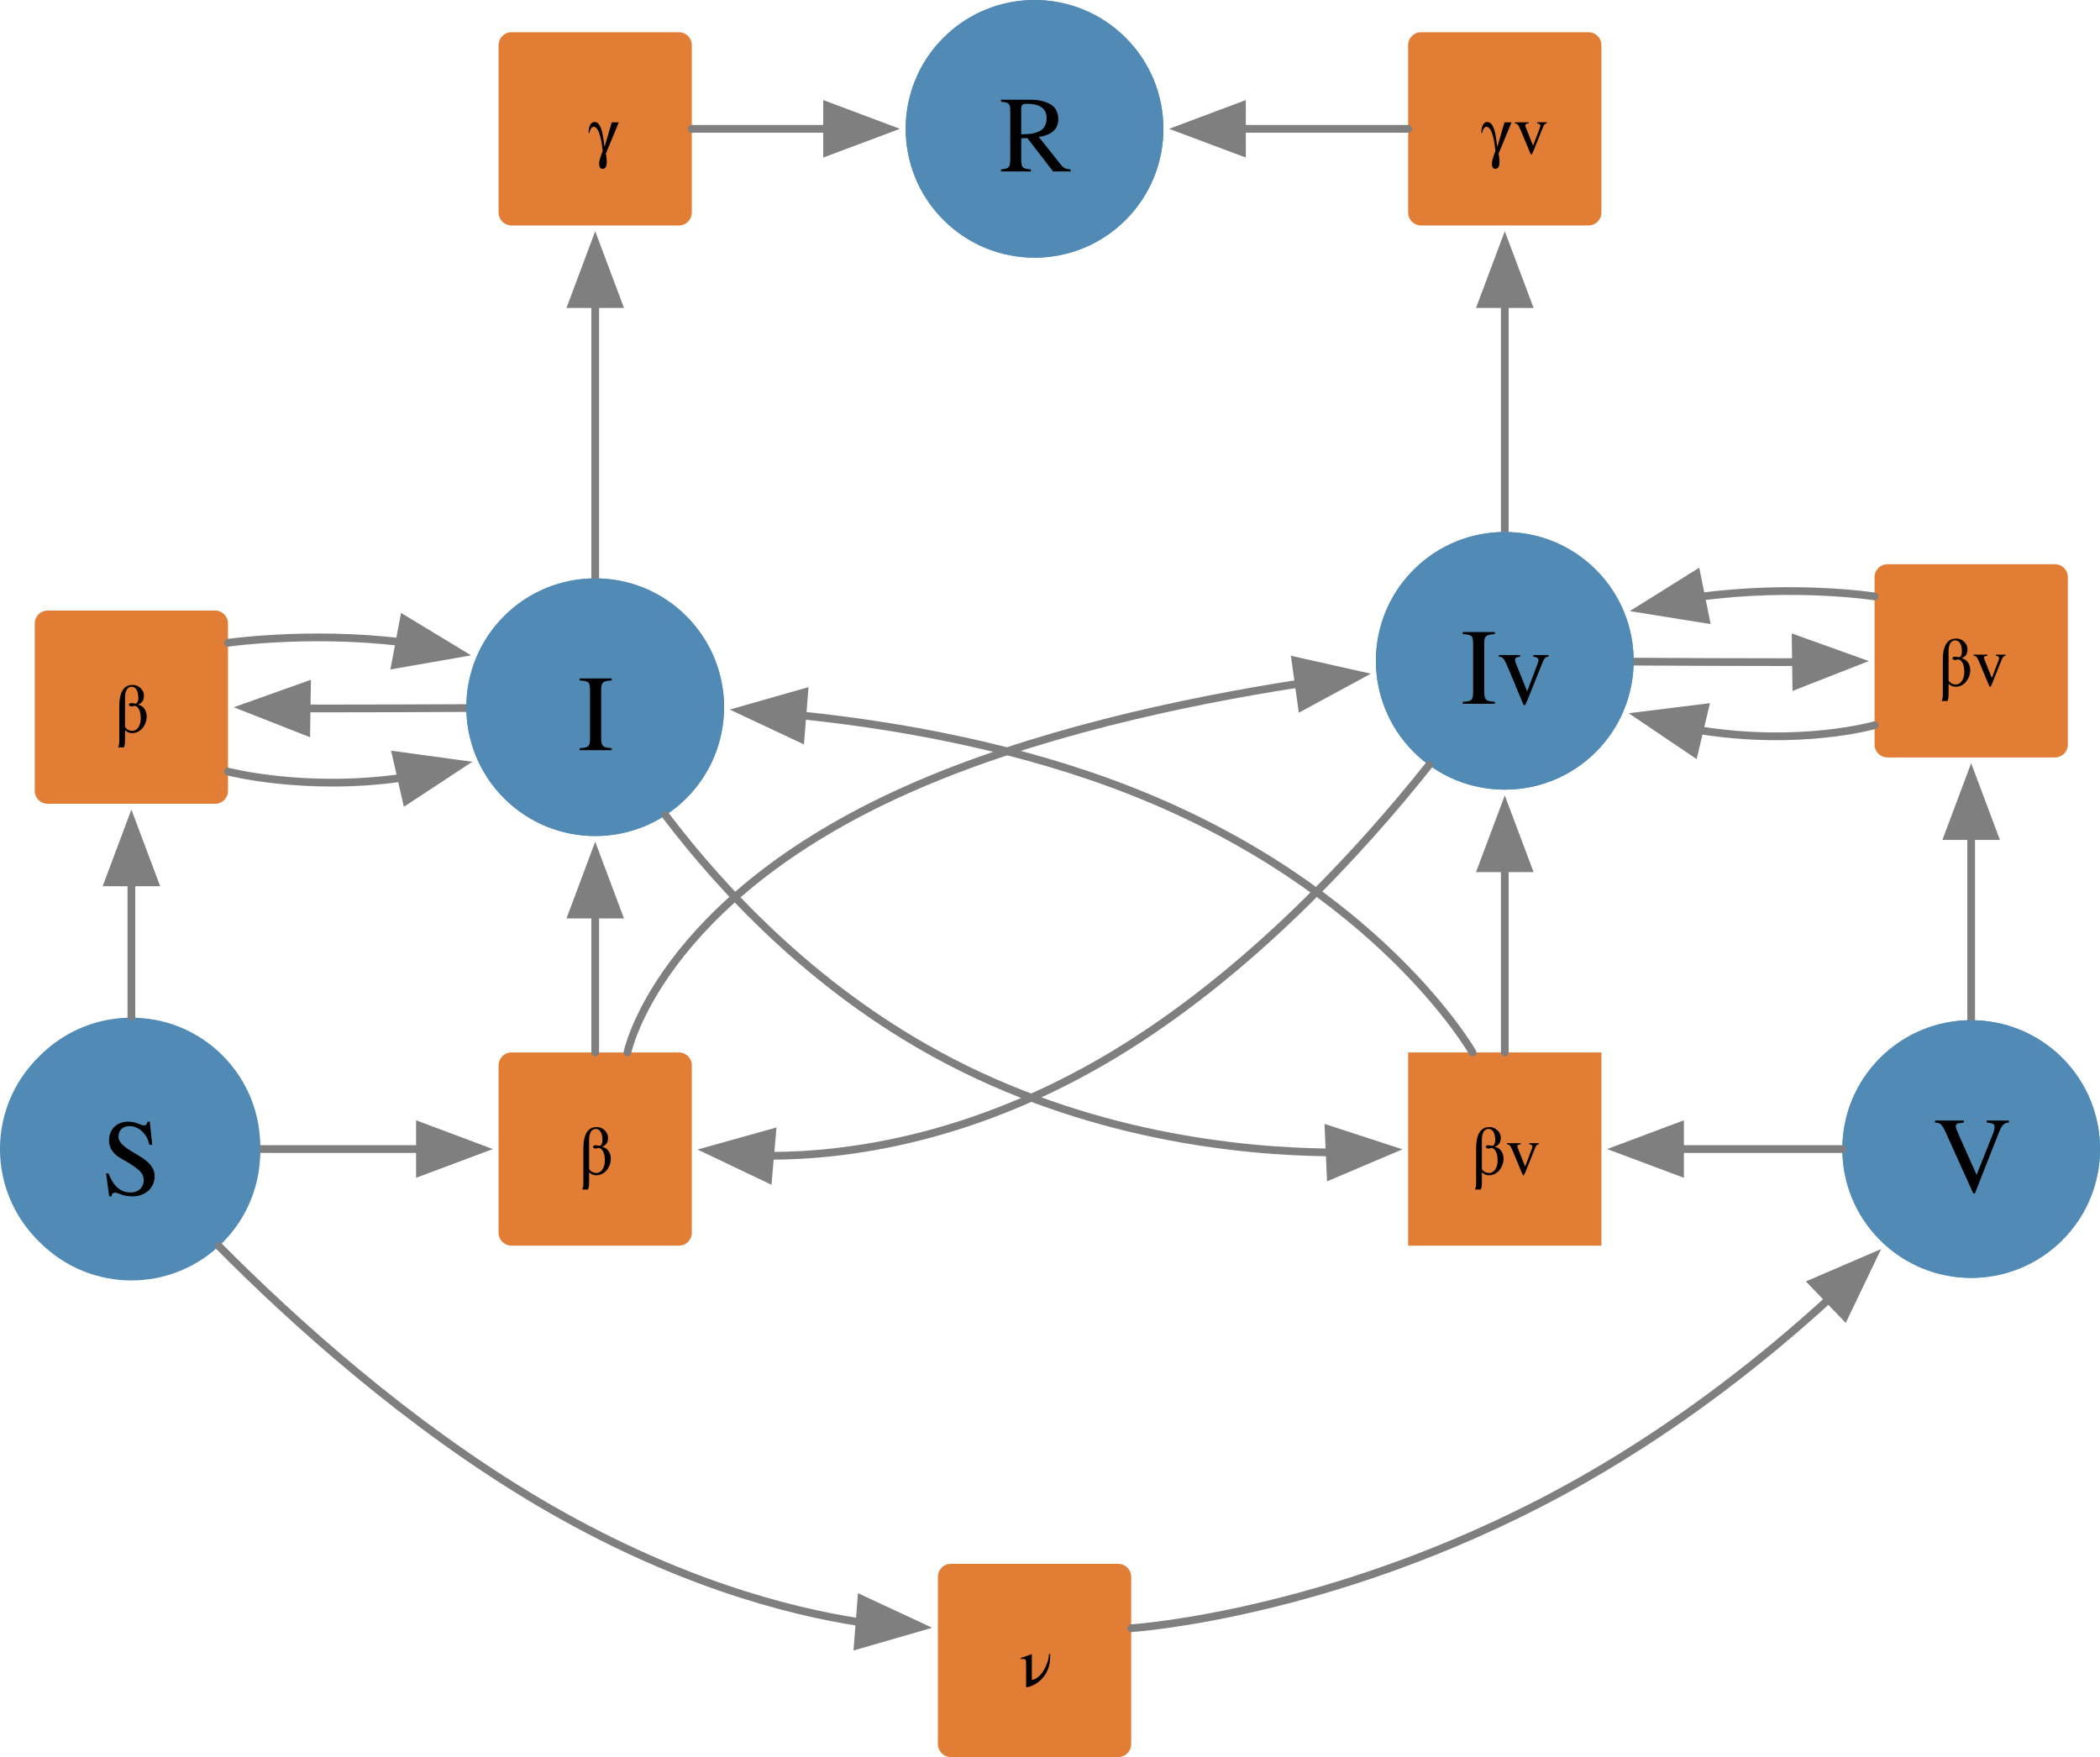 <?xml version="1.0" encoding="UTF-8" standalone="no"?>
<!-- Created with Inkscape (http://www.inkscape.org/) -->

<svg
   width="62.473mm"
   height="52.279mm"
   viewBox="0 0 62.473 52.279"
   version="1.1"
   id="svg4879"
   inkscape:version="1.2.1 (9c6d41e410, 2022-07-14)"
   sodipodi:docname="sviivr_composite.svg"
   xmlns:inkscape="http://www.inkscape.org/namespaces/inkscape"
   xmlns:sodipodi="http://sodipodi.sourceforge.net/DTD/sodipodi-0.dtd"
   xmlns="http://www.w3.org/2000/svg"
   xmlns:svg="http://www.w3.org/2000/svg">
  <sodipodi:namedview
     id="namedview4881"
     pagecolor="#ffffff"
     bordercolor="#666666"
     borderopacity="1.0"
     inkscape:showpageshadow="2"
     inkscape:pageopacity="0.0"
     inkscape:pagecheckerboard="0"
     inkscape:deskcolor="#d1d1d1"
     inkscape:document-units="mm"
     showgrid="false"
     inkscape:zoom="0.73406285"
     inkscape:cx="117.15618"
     inkscape:cy="154.61891"
     inkscape:window-width="1848"
     inkscape:window-height="1003"
     inkscape:window-x="72"
     inkscape:window-y="40"
     inkscape:window-maximized="1"
     inkscape:current-layer="layer1" />
  <defs
     id="defs4876" />
  <g
     inkscape:label="Layer 1"
     inkscape:groupmode="layer"
     id="layer1"
     transform="translate(-73.845,-107.817)">
    <path
       style="fill:#518ab5;fill-opacity:1;fill-rule:nonzero;stroke:none;stroke-width:0.353"
       d="m 129.776,139.295 c -1.497,1.497 -1.497,3.923 0,5.421 1.497,1.497 3.923,1.497 5.42,0 1.497,-1.498 1.497,-3.925 0,-5.421 -1.497,-1.497 -3.923,-1.497 -5.42,0"
       id="path2148" />
    <g
       style="fill:#000000;fill-opacity:1"
       id="g2152"
       transform="matrix(0.353,0,0,0.353,71.827,59.811)">
      <g
         id="use2150"
         transform="translate(168.653,236.492)">
        <path
           style="stroke:none"
           d="M 6.359,-6.047 H 4.5 V -5.875 c 0.359,0.047 0.656,0.031 0.656,0.375 0,0.156 -0.062,0.391 -0.172,0.656 l -1.344,3.375 L 2.25,-4.594 C 1.984,-5.203 1.891,-5.422 1.891,-5.562 c 0,-0.188 0.125,-0.266 0.422,-0.281 L 2.562,-5.875 V -6.047 H 0.141 V -5.875 c 0.469,0.016 0.594,0.125 0.984,1.016 L 3.359,0.094 H 3.5 l 2.016,-5.125 C 5.781,-5.719 6,-5.859 6.359,-5.875 Z m 0,0"
           id="path5255" />
      </g>
    </g>
    <path
       style="fill:#518ab5;fill-opacity:1;fill-rule:nonzero;stroke:none;stroke-width:0.353"
       d="m 101.912,108.94 c -1.498,1.497 -1.498,3.923 0,5.421 1.497,1.497 3.923,1.497 5.42,0 1.497,-1.498 1.497,-3.925 0,-5.421 -1.497,-1.497 -3.923,-1.497 -5.42,0"
       id="path2154" />
    <g
       style="fill:#000000;fill-opacity:1"
       id="g2158"
       transform="matrix(0.353,0,0,0.353,71.827,59.811)">
      <g
         id="use2156"
         transform="translate(89.919,150.445)">
        <path
           style="stroke:none"
           d="m 1.859,-5.312 c 0,-0.328 0.156,-0.391 0.469,-0.391 1.125,0 1.672,0.406 1.672,1.219 C 4,-4.031 3.812,-3.625 3.484,-3.438 c -0.422,0.219 -0.75,0.297 -1.625,0.312 z M 6.016,0 V -0.172 C 5.625,-0.203 5.422,-0.266 5.172,-0.609 L 3.344,-2.906 c 1.141,-0.172 1.641,-0.703 1.641,-1.5 C 4.984,-4.812 4.844,-5.25 4.547,-5.5 4.156,-5.828 3.5,-6.047 2.641,-6.047 H 0.156 V -5.875 c 0.703,0.062 0.781,0.172 0.781,0.844 V -1.125 c 0,0.797 -0.094,0.891 -0.781,0.953 V 0 h 2.516 v -0.172 c -0.703,-0.047 -0.812,-0.156 -0.812,-0.844 v -1.781 L 2.375,-2.812 4.547,0 Z m 0,0"
           id="path5287" />
      </g>
    </g>
    <path
       style="fill:#518ab5;fill-opacity:1;fill-rule:nonzero;stroke:none;stroke-width:0.353"
       d="m 115.9,124.769 c -1.497,1.497 -1.497,3.923 0,5.42 1.498,1.497 3.925,1.497 5.421,0 1.497,-1.497 1.497,-3.923 0,-5.42 -1.497,-1.497 -3.923,-1.497 -5.421,0"
       id="path2160" />
    <g
       style="fill:#000000;fill-opacity:1"
       id="g2166"
       transform="matrix(0.353,0,0,0.353,71.827,59.811)">
      <g
         id="use2162"
         transform="translate(128.817,195.315)">
        <path
           style="stroke:none"
           d="M 2.875,0 V -0.172 C 2.125,-0.203 1.984,-0.344 1.984,-1.016 V -5.031 c 0,-0.688 0.125,-0.797 0.891,-0.844 V -6.047 H 0.172 V -5.875 c 0.766,0.047 0.875,0.125 0.875,0.844 v 4.016 c 0,0.703 -0.109,0.812 -0.875,0.844 V 0 Z m 0,0"
           id="path5295" />
      </g>
      <g
         id="use2164"
         transform="translate(131.856,195.315)">
        <path
           style="stroke:none"
           d="m 4.359,-4.109 h -1.281 v 0.141 c 0.297,0.031 0.438,0.125 0.438,0.297 C 3.516,-3.594 3.5,-3.5 3.453,-3.406 L 2.562,-1.047 1.625,-3.375 c -0.062,-0.141 -0.078,-0.25 -0.078,-0.344 0,-0.156 0.109,-0.219 0.422,-0.25 V -4.109 H 0.172 V -3.969 C 0.516,-3.953 0.609,-3.859 1,-2.922 l 1.094,2.625 c 0.047,0.078 0.047,0.141 0.078,0.188 C 2.234,0.062 2.281,0.125 2.344,0.125 c 0.047,0 0.109,-0.109 0.25,-0.453 L 3.766,-3.25 C 4,-3.875 4.078,-3.938 4.359,-3.969 Z m 0,0"
           id="path5231" />
      </g>
    </g>
    <path
       style="fill:#e17d35;fill-opacity:1;fill-rule:nonzero;stroke:none;stroke-width:0.353"
       d="m 135.361,124.988 v 4.983 c 0,0.211 -0.172,0.383 -0.384,0.383 h -4.982 c -0.212,0 -0.383,-0.172 -0.383,-0.383 v -4.983 c 0,-0.212 0.171,-0.383 0.383,-0.383 h 4.982 c 0.212,0 0.384,0.171 0.384,0.383 z m 0,0"
       id="path2168" />
    <g
       style="fill:#000000;fill-opacity:1"
       id="g2172"
       transform="matrix(0.353,0,0,0.353,71.827,59.811)">
      <g
         id="use2170"
         transform="translate(169.026,193.815)">
        <path
           style="stroke:none"
           d="M 0.906,-2.844 V -2.938 c 0,-0.531 0.188,-0.906 0.547,-0.906 0.469,0 0.578,0.547 0.578,0.953 0,0.219 -0.078,0.469 -0.25,0.469 -0.078,0 -0.25,-0.047 -0.297,-0.047 -0.188,0 -0.25,0.062 -0.25,0.125 0,0.094 0.094,0.156 0.234,0.156 0.109,0 0.141,-0.047 0.266,-0.047 0.172,0 0.5,0.266 0.5,1.047 0,0.594 -0.281,1.062 -0.719,1.062 -0.312,0 -0.609,-0.219 -0.609,-0.391 z m 1.109,0.5 C 2.219,-2.422 2.344,-2.547 2.422,-2.688 2.484,-2.828 2.5,-2.969 2.5,-3.094 2.5,-3.609 2.031,-4 1.562,-4 0.938,-4 0.422,-3.609 0.422,-2.188 v 2.984 c 0,0.172 -0.047,0.359 -0.094,0.469 H 0.812 C 0.844,1.188 0.906,1.016 0.906,0.797 V -0.188 c 0.219,0.203 0.375,0.25 0.625,0.25 0.688,0 1.203,-0.688 1.203,-1.406 0,-0.453 -0.25,-0.891 -0.703,-0.984 z m 0,0"
           id="path5239" />
      </g>
    </g>
    <g
       style="fill:#000000;fill-opacity:1"
       id="g2176"
       transform="matrix(0.353,0,0,0.353,71.827,59.811)">
      <g
         id="use2174"
         transform="translate(171.936,193.815)">
        <path
           style="stroke:none"
           d="m 2.797,-2.641 h -0.812 v 0.094 C 2.172,-2.531 2.25,-2.469 2.25,-2.359 c 0,0.062 0,0.109 -0.031,0.172 l -0.578,1.516 -0.594,-1.5 c -0.031,-0.078 -0.062,-0.156 -0.062,-0.219 0,-0.094 0.078,-0.141 0.281,-0.156 v -0.094 h -1.156 v 0.094 c 0.219,0.016 0.281,0.062 0.531,0.672 L 1.344,-0.188 C 1.375,-0.141 1.375,-0.094 1.391,-0.078 1.438,0.031 1.469,0.078 1.5,0.078 1.531,0.078 1.578,0 1.672,-0.219 l 0.75,-1.875 c 0.156,-0.391 0.203,-0.438 0.375,-0.453 z m 0,0"
           id="path5311" />
      </g>
    </g>
    <path
       style="fill:none;stroke:#7f7f7f;stroke-width:0.23;stroke-linecap:round;stroke-linejoin:round;stroke-miterlimit:10;stroke-opacity:1"
       d="m 132.485,138.173 v -5.482"
       id="path2178" />
    <path
       style="fill:#7f7f7f;fill-opacity:1;fill-rule:nonzero;stroke:#7f7f7f;stroke-width:0.23;stroke-linecap:butt;stroke-linejoin:miter;stroke-miterlimit:10;stroke-opacity:1"
       d="m 132.485,130.852 -0.689,1.84 h 1.379 z m 0,0"
       id="path2180" />
    <path
       style="fill:#e17d35;fill-opacity:1;fill-rule:nonzero;stroke:none;stroke-width:0.353"
       d="m 121.102,108.776 h -4.983 c -0.211,0 -0.383,0.171 -0.383,0.383 v 4.983 c 0,0.211 0.172,0.383 0.383,0.383 h 4.983 c 0.212,0 0.383,-0.172 0.383,-0.383 v -4.983 c 0,-0.212 -0.171,-0.383 -0.383,-0.383 z m 0,0"
       id="path2182" />
    <g
       style="fill:#000000;fill-opacity:1"
       id="g2190"
       transform="matrix(0.353,0,0,0.353,71.827,59.811)">
      <g
         id="use2188"
         transform="translate(130.494,148.945)">
        <path
           style="stroke:none"
           d="M 2.609,-2.641 H 2.016 L 1.406,-0.562 C 1.312,-1.078 1.25,-2.672 0.562,-2.672 c -0.344,0 -0.5,0.438 -0.5,0.922 h 0.078 c 0.047,-0.359 0.219,-0.516 0.344,-0.516 0.562,0 0.719,1.625 0.766,2.047 C 1.188,-0.047 1.109,0.125 1.062,0.312 0.984,0.531 0.953,0.734 0.953,0.875 c 0,0.234 0.094,0.406 0.281,0.406 C 1.531,1.281 1.594,1 1.594,0.688 1.594,0.438 1.547,0.156 1.516,0 Z m 0,0"
           id="path5263" />
      </g>
    </g>
    <g
       style="fill:#000000;fill-opacity:1"
       id="g2194"
       transform="matrix(0.353,0,0,0.353,71.827,59.811)">
      <g
         id="use2192"
         transform="translate(133.275,148.945)">
        <path
           style="stroke:none"
           d="m 2.797,-2.641 h -0.812 v 0.094 C 2.172,-2.531 2.25,-2.469 2.25,-2.359 c 0,0.062 0,0.109 -0.031,0.172 l -0.578,1.516 -0.594,-1.5 c -0.031,-0.078 -0.062,-0.156 -0.062,-0.219 0,-0.094 0.078,-0.141 0.281,-0.156 v -0.094 h -1.156 v 0.094 c 0.219,0.016 0.281,0.062 0.531,0.672 L 1.344,-0.188 C 1.375,-0.141 1.375,-0.094 1.391,-0.078 1.438,0.031 1.469,0.078 1.5,0.078 1.531,0.078 1.578,0 1.672,-0.219 l 0.75,-1.875 c 0.156,-0.391 0.203,-0.438 0.375,-0.453 z m 0,0"
           id="path5315" />
      </g>
    </g>
    <path
       style="fill:none;stroke:#7f7f7f;stroke-width:0.23;stroke-linecap:round;stroke-linejoin:round;stroke-miterlimit:10;stroke-opacity:1"
       d="m 122.443,127.503 c 1.435,0.008 3.022,0.015 4.294,0.015 0.19,0 0.369,-10e-4 0.537,-10e-4"
       id="path2196" />
    <path
       style="fill:#7f7f7f;fill-opacity:1;fill-rule:nonzero;stroke:#7f7f7f;stroke-width:0.23;stroke-linecap:butt;stroke-linejoin:miter;stroke-miterlimit:10;stroke-opacity:1"
       d="m 129.113,127.491 -1.849,-0.663 0.019,1.379 z m 0,0"
       id="path2198" />
    <path
       style="fill:none;stroke:#7f7f7f;stroke-width:0.23;stroke-linecap:round;stroke-linejoin:round;stroke-miterlimit:10;stroke-opacity:1"
       d="m 129.612,125.563 c 0,0 -2.345,-0.365 -5.158,0.007"
       id="path2200" />
    <path
       style="fill:#7f7f7f;fill-opacity:1;fill-rule:nonzero;stroke:#7f7f7f;stroke-width:0.23;stroke-linecap:butt;stroke-linejoin:miter;stroke-miterlimit:10;stroke-opacity:1"
       d="m 122.65,125.935 1.94,0.311 -0.274,-1.353 z m 0,0"
       id="path2202" />
    <path
       style="fill:none;stroke:#7f7f7f;stroke-width:0.23;stroke-linecap:round;stroke-linejoin:round;stroke-miterlimit:10;stroke-opacity:1"
       d="m 129.612,129.395 c 0,0 -2.192,0.631 -5.208,0.149"
       id="path2204" />
    <path
       style="fill:#7f7f7f;fill-opacity:1;fill-rule:nonzero;stroke:#7f7f7f;stroke-width:0.23;stroke-linecap:butt;stroke-linejoin:miter;stroke-miterlimit:10;stroke-opacity:1"
       d="m 122.616,129.115 1.629,1.1 0.32,-1.342 z m 0,0"
       id="path2206" />
    <path
       style="fill:none;stroke:#7f7f7f;stroke-width:0.23;stroke-linecap:round;stroke-linejoin:round;stroke-miterlimit:10;stroke-opacity:1"
       d="m 118.611,123.646 v -6.783"
       id="path2208" />
    <path
       style="fill:#7f7f7f;fill-opacity:1;fill-rule:nonzero;stroke:#7f7f7f;stroke-width:0.23;stroke-linecap:butt;stroke-linejoin:miter;stroke-miterlimit:10;stroke-opacity:1"
       d="m 118.611,115.024 -0.69,1.84 h 1.381 z m 0,0"
       id="path2210" />
    <path
       style="fill:none;stroke:#7f7f7f;stroke-width:0.23;stroke-linecap:round;stroke-linejoin:round;stroke-miterlimit:10;stroke-opacity:1"
       d="m 115.736,111.65 h -4.944"
       id="path2212" />
    <path
       style="fill:#7f7f7f;fill-opacity:1;fill-rule:nonzero;stroke:#7f7f7f;stroke-width:0.23;stroke-linecap:butt;stroke-linejoin:miter;stroke-miterlimit:10;stroke-opacity:1"
       d="m 108.952,111.65 1.84,0.689 v -1.379 z m 0,0"
       id="path2214" />
    <path
       style="fill:#518ab5;fill-opacity:1;fill-rule:nonzero;stroke:none;stroke-width:0.353"
       d="m 80.464,139.219 c 1.497,1.497 1.497,3.923 0,5.421 -1.497,1.497 -3.923,1.497 -5.421,0 -1.495,-1.498 -1.495,-3.925 0,-5.421 1.498,-1.497 3.925,-1.497 5.421,0"
       id="path2216" />
    <g
       style="fill:#000000;fill-opacity:1"
       id="g2220"
       transform="matrix(0.353,0,0,0.353,71.827,59.811)">
      <g
         id="use2218"
         transform="translate(14.265,236.277)">
        <path
           style="stroke:none"
           d="M 4.281,-4.219 4.078,-6.172 h -0.188 C 3.844,-5.969 3.75,-5.859 3.594,-5.859 3.5,-5.859 3.359,-5.891 3.188,-5.969 2.844,-6.109 2.609,-6.172 2.234,-6.172 c -0.906,0 -1.594,0.609 -1.594,1.594 C 0.641,-4 0.938,-3.438 1.766,-3 2.344,-2.688 2.969,-2.297 3.297,-1.938 3.469,-1.75 3.562,-1.547 3.562,-1.219 c 0,0.594 -0.453,1.016 -1.094,1.016 -0.859,0 -1.453,-0.516 -1.875,-1.609 H 0.391 L 0.656,0.125 h 0.203 c 0,-0.203 0.109,-0.312 0.25,-0.312 0.109,0 0.266,0.031 0.438,0.109 C 1.875,0.062 2.234,0.125 2.625,0.125 c 1.047,0 1.859,-0.688 1.859,-1.703 0,-0.688 -0.453,-1.219 -1.422,-1.781 -0.953,-0.562 -1.625,-0.953 -1.625,-1.562 0,-0.5 0.344,-0.875 0.922,-0.875 0.547,0 1,0.297 1.312,0.719 0.172,0.219 0.266,0.453 0.375,0.859 z m 0,0"
           id="path5271" />
      </g>
    </g>
    <path
       style="fill:none;stroke:#7f7f7f;stroke-width:0.23;stroke-linecap:round;stroke-linejoin:round;stroke-miterlimit:10;stroke-opacity:1"
       d="m 77.754,138.096 v -4.025"
       id="path2222" />
    <path
       style="fill:#7f7f7f;fill-opacity:1;fill-rule:nonzero;stroke:#7f7f7f;stroke-width:0.23;stroke-linecap:butt;stroke-linejoin:miter;stroke-miterlimit:10;stroke-opacity:1"
       d="m 77.754,132.231 -0.689,1.84 h 1.379 z m 0,0"
       id="path2224" />
    <path
       style="fill:#518ab5;fill-opacity:1;fill-rule:nonzero;stroke:none;stroke-width:0.353"
       d="m 107.332,108.94 c 1.497,1.497 1.497,3.923 0,5.421 -1.497,1.497 -3.923,1.497 -5.42,0 -1.498,-1.498 -1.498,-3.925 0,-5.421 1.497,-1.497 3.923,-1.497 5.42,0"
       id="path2226" />
    <g
       style="fill:#000000;fill-opacity:1"
       id="g2230"
       transform="matrix(0.353,0,0,0.353,71.827,59.811)">
      <g
         id="use2228"
         transform="translate(89.919,150.445)">
        <path
           style="stroke:none"
           d="m 1.859,-5.312 c 0,-0.328 0.156,-0.391 0.469,-0.391 1.125,0 1.672,0.406 1.672,1.219 C 4,-4.031 3.812,-3.625 3.484,-3.438 c -0.422,0.219 -0.75,0.297 -1.625,0.312 z M 6.016,0 V -0.172 C 5.625,-0.203 5.422,-0.266 5.172,-0.609 L 3.344,-2.906 c 1.141,-0.172 1.641,-0.703 1.641,-1.5 C 4.984,-4.812 4.844,-5.25 4.547,-5.5 4.156,-5.828 3.5,-6.047 2.641,-6.047 H 0.156 V -5.875 c 0.703,0.062 0.781,0.172 0.781,0.844 V -1.125 c 0,0.797 -0.094,0.891 -0.781,0.953 V 0 h 2.516 v -0.172 c -0.703,-0.047 -0.812,-0.156 -0.812,-0.844 v -1.781 L 2.375,-2.812 4.547,0 Z m 0,0"
           id="path5291" />
      </g>
    </g>
    <path
       style="fill:#518ab5;fill-opacity:1;fill-rule:nonzero;stroke:none;stroke-width:0.353"
       d="m 94.262,126.149 c 1.497,1.497 1.497,3.923 0,5.42 -1.497,1.497 -3.923,1.497 -5.421,0 -1.497,-1.497 -1.497,-3.923 0,-5.42 1.498,-1.497 3.925,-1.497 5.421,0"
       id="path2232" />
    <g
       style="fill:#000000;fill-opacity:1"
       id="g2236"
       transform="matrix(0.353,0,0,0.353,71.827,59.811)">
      <g
         id="use2234"
         transform="translate(54.395,199.224)">
        <path
           style="stroke:none"
           d="M 2.875,0 V -0.172 C 2.125,-0.203 1.984,-0.344 1.984,-1.016 V -5.031 c 0,-0.688 0.125,-0.797 0.891,-0.844 V -6.047 H 0.172 V -5.875 c 0.766,0.047 0.875,0.125 0.875,0.844 v 4.016 c 0,0.703 -0.109,0.812 -0.875,0.844 V 0 Z m 0,0"
           id="path5299" />
      </g>
    </g>
    <path
       style="fill:#e17d35;fill-opacity:1;fill-rule:nonzero;stroke:none;stroke-width:0.353"
       d="m 74.879,126.366 v 4.983 c 0,0.212 0.172,0.383 0.383,0.383 h 4.983 c 0.212,0 0.383,-0.171 0.383,-0.383 v -4.983 c 0,-0.211 -0.171,-0.383 -0.383,-0.383 h -4.983 c -0.211,0 -0.383,0.172 -0.383,0.383 z m 0,0"
       id="path2238" />
    <g
       style="fill:#000000;fill-opacity:1"
       id="g2242"
       transform="matrix(0.353,0,0,0.353,71.827,59.811)">
      <g
         id="use2240"
         transform="translate(15.347,197.724)">
        <path
           style="stroke:none"
           d="M 0.906,-2.844 V -2.938 c 0,-0.531 0.188,-0.906 0.547,-0.906 0.469,0 0.578,0.547 0.578,0.953 0,0.219 -0.078,0.469 -0.25,0.469 -0.078,0 -0.25,-0.047 -0.297,-0.047 -0.188,0 -0.25,0.062 -0.25,0.125 0,0.094 0.094,0.156 0.234,0.156 0.109,0 0.141,-0.047 0.266,-0.047 0.172,0 0.5,0.266 0.5,1.047 0,0.594 -0.281,1.062 -0.719,1.062 -0.312,0 -0.609,-0.219 -0.609,-0.391 z m 1.109,0.5 C 2.219,-2.422 2.344,-2.547 2.422,-2.688 2.484,-2.828 2.5,-2.969 2.5,-3.094 2.5,-3.609 2.031,-4 1.562,-4 0.938,-4 0.422,-3.609 0.422,-2.188 v 2.984 c 0,0.172 -0.047,0.359 -0.094,0.469 H 0.812 C 0.844,1.188 0.906,1.016 0.906,0.797 V -0.188 c 0.219,0.203 0.375,0.25 0.625,0.25 0.688,0 1.203,-0.688 1.203,-1.406 0,-0.453 -0.25,-0.891 -0.703,-0.984 z m 0,0"
           id="path5243" />
      </g>
    </g>
    <path
       style="fill:#e17d35;fill-opacity:1;fill-rule:nonzero;stroke:none;stroke-width:0.353"
       d="m 89.06,108.776 h 4.983 c 0.211,0 0.383,0.171 0.383,0.383 v 4.983 c 0,0.211 -0.172,0.383 -0.383,0.383 h -4.983 c -0.211,0 -0.383,-0.172 -0.383,-0.383 v -4.983 c 0,-0.212 0.172,-0.383 0.383,-0.383 z m 0,0"
       id="path2244" />
    <g
       style="fill:#000000;fill-opacity:1"
       id="g2252"
       transform="matrix(0.353,0,0,0.353,71.827,59.811)">
      <g
         id="use2250"
         transform="translate(55.257,148.945)">
        <path
           style="stroke:none"
           d="M 2.609,-2.641 H 2.016 L 1.406,-0.562 C 1.312,-1.078 1.25,-2.672 0.562,-2.672 c -0.344,0 -0.5,0.438 -0.5,0.922 h 0.078 c 0.047,-0.359 0.219,-0.516 0.344,-0.516 0.562,0 0.719,1.625 0.766,2.047 C 1.188,-0.047 1.109,0.125 1.062,0.312 0.984,0.531 0.953,0.734 0.953,0.875 c 0,0.234 0.094,0.406 0.281,0.406 C 1.531,1.281 1.594,1 1.594,0.688 1.594,0.438 1.547,0.156 1.516,0 Z m 0,0"
           id="path5267" />
      </g>
    </g>
    <path
       style="fill:none;stroke:#7f7f7f;stroke-width:0.23;stroke-linecap:round;stroke-linejoin:round;stroke-miterlimit:10;stroke-opacity:1"
       d="m 87.719,128.884 c -1.334,0.007 -2.797,0.012 -4.007,0.012 -0.271,0 -0.52,0 -0.746,-0.001"
       id="path2254" />
    <path
       style="fill:#7f7f7f;fill-opacity:1;fill-rule:nonzero;stroke:#7f7f7f;stroke-width:0.23;stroke-linecap:butt;stroke-linejoin:miter;stroke-miterlimit:10;stroke-opacity:1"
       d="m 81.127,128.866 1.829,0.719 0.022,-1.379 z m 0,0"
       id="path2256" />
    <path
       style="fill:none;stroke:#7f7f7f;stroke-width:0.23;stroke-linecap:round;stroke-linejoin:round;stroke-miterlimit:10;stroke-opacity:1"
       d="m 80.628,126.942 c 0,0 2.384,-0.343 5.101,-0.026"
       id="path2258" />
    <path
       style="fill:#7f7f7f;fill-opacity:1;fill-rule:nonzero;stroke:#7f7f7f;stroke-width:0.23;stroke-linecap:butt;stroke-linejoin:miter;stroke-miterlimit:10;stroke-opacity:1"
       d="m 87.538,127.256 -1.68,-1.018 -0.256,1.356 z m 0,0"
       id="path2260" />
    <path
       style="fill:none;stroke:#7f7f7f;stroke-width:0.23;stroke-linecap:round;stroke-linejoin:round;stroke-miterlimit:10;stroke-opacity:1"
       d="m 80.628,130.775 c 0,0 2.274,0.594 5.154,0.187"
       id="path2262" />
    <path
       style="fill:#7f7f7f;fill-opacity:1;fill-rule:nonzero;stroke:#7f7f7f;stroke-width:0.23;stroke-linecap:butt;stroke-linejoin:miter;stroke-miterlimit:10;stroke-opacity:1"
       d="m 87.576,130.555 -1.947,-0.266 0.306,1.346 z m 0,0"
       id="path2264" />
    <path
       style="fill:none;stroke:#7f7f7f;stroke-width:0.23;stroke-linecap:round;stroke-linejoin:round;stroke-miterlimit:10;stroke-opacity:1"
       d="m 91.552,125.025 v -8.162"
       id="path2266" />
    <path
       style="fill:#7f7f7f;fill-opacity:1;fill-rule:nonzero;stroke:#7f7f7f;stroke-width:0.23;stroke-linecap:butt;stroke-linejoin:miter;stroke-miterlimit:10;stroke-opacity:1"
       d="m 91.552,115.024 -0.689,1.84 h 1.379 z m 0,0"
       id="path2268" />
    <path
       style="fill:none;stroke:#7f7f7f;stroke-width:0.23;stroke-linecap:round;stroke-linejoin:round;stroke-miterlimit:10;stroke-opacity:1"
       d="M 94.426,111.65 H 98.45"
       id="path2270" />
    <path
       style="fill:#7f7f7f;fill-opacity:1;fill-rule:nonzero;stroke:#7f7f7f;stroke-width:0.23;stroke-linecap:butt;stroke-linejoin:miter;stroke-miterlimit:10;stroke-opacity:1"
       d="m 100.29,111.65 -1.84,-0.69 v 1.379 z m 0,0"
       id="path2272" />
    <path
       style="fill:#518ab5;fill-opacity:1;fill-rule:nonzero;stroke:none;stroke-width:0.353"
       d="m 80.387,139.295 c 1.498,1.497 1.498,3.923 0,5.421 -1.497,1.497 -3.923,1.497 -5.42,0 -1.497,-1.498 -1.497,-3.925 0,-5.421 1.497,-1.497 3.923,-1.497 5.42,0"
       id="path2274" />
    <g
       style="fill:#000000;fill-opacity:1"
       id="g2278"
       transform="matrix(0.353,0,0,0.353,71.827,59.811)">
      <g
         id="use2276"
         transform="translate(14.047,236.492)">
        <path
           style="stroke:none"
           d="M 4.281,-4.219 4.078,-6.172 h -0.188 C 3.844,-5.969 3.75,-5.859 3.594,-5.859 3.5,-5.859 3.359,-5.891 3.188,-5.969 2.844,-6.109 2.609,-6.172 2.234,-6.172 c -0.906,0 -1.594,0.609 -1.594,1.594 C 0.641,-4 0.938,-3.438 1.766,-3 2.344,-2.688 2.969,-2.297 3.297,-1.938 3.469,-1.75 3.562,-1.547 3.562,-1.219 c 0,0.594 -0.453,1.016 -1.094,1.016 -0.859,0 -1.453,-0.516 -1.875,-1.609 H 0.391 L 0.656,0.125 h 0.203 c 0,-0.203 0.109,-0.312 0.25,-0.312 0.109,0 0.266,0.031 0.438,0.109 C 1.875,0.062 2.234,0.125 2.625,0.125 c 1.047,0 1.859,-0.688 1.859,-1.703 0,-0.688 -0.453,-1.219 -1.422,-1.781 -0.953,-0.562 -1.625,-0.953 -1.625,-1.562 0,-0.5 0.344,-0.875 0.922,-0.875 0.547,0 1,0.297 1.312,0.719 0.172,0.219 0.266,0.453 0.375,0.859 z m 0,0"
           id="path5275" />
      </g>
    </g>
    <path
       style="fill:#518ab5;fill-opacity:1;fill-rule:nonzero;stroke:none;stroke-width:0.353"
       d="m 94.262,126.149 c 1.497,1.497 1.497,3.923 0,5.42 -1.497,1.497 -3.923,1.497 -5.421,0 -1.497,-1.497 -1.497,-3.923 0,-5.42 1.498,-1.497 3.925,-1.497 5.421,0"
       id="path2280" />
    <g
       style="fill:#000000;fill-opacity:1"
       id="g2284"
       transform="matrix(0.353,0,0,0.353,71.827,59.811)">
      <g
         id="use2282"
         transform="translate(54.395,199.224)">
        <path
           style="stroke:none"
           d="M 2.875,0 V -0.172 C 2.125,-0.203 1.984,-0.344 1.984,-1.016 V -5.031 c 0,-0.688 0.125,-0.797 0.891,-0.844 V -6.047 H 0.172 V -5.875 c 0.766,0.047 0.875,0.125 0.875,0.844 v 4.016 c 0,0.703 -0.109,0.812 -0.875,0.844 V 0 Z m 0,0"
           id="path5303" />
      </g>
    </g>
    <path
       style="fill:#e17d35;fill-opacity:1;fill-rule:nonzero;stroke:none;stroke-width:0.353"
       d="m 88.677,139.514 v 4.983 c 0,0.211 0.172,0.383 0.383,0.383 h 4.983 c 0.211,0 0.383,-0.172 0.383,-0.383 v -4.983 c 0,-0.212 -0.172,-0.383 -0.383,-0.383 h -4.983 c -0.211,0 -0.383,0.171 -0.383,0.383 z m 0,0"
       id="path2286" />
    <g
       style="fill:#000000;fill-opacity:1"
       id="g2290"
       transform="matrix(0.353,0,0,0.353,71.827,59.811)">
      <g
         id="use2288"
         transform="translate(54.459,234.992)">
        <path
           style="stroke:none"
           d="M 0.906,-2.844 V -2.938 c 0,-0.531 0.188,-0.906 0.547,-0.906 0.469,0 0.578,0.547 0.578,0.953 0,0.219 -0.078,0.469 -0.25,0.469 -0.078,0 -0.25,-0.047 -0.297,-0.047 -0.188,0 -0.25,0.062 -0.25,0.125 0,0.094 0.094,0.156 0.234,0.156 0.109,0 0.141,-0.047 0.266,-0.047 0.172,0 0.5,0.266 0.5,1.047 0,0.594 -0.281,1.062 -0.719,1.062 -0.312,0 -0.609,-0.219 -0.609,-0.391 z m 1.109,0.5 C 2.219,-2.422 2.344,-2.547 2.422,-2.688 2.484,-2.828 2.5,-2.969 2.5,-3.094 2.5,-3.609 2.031,-4 1.562,-4 0.938,-4 0.422,-3.609 0.422,-2.188 v 2.984 c 0,0.172 -0.047,0.359 -0.094,0.469 H 0.812 C 0.844,1.188 0.906,1.016 0.906,0.797 V -0.188 c 0.219,0.203 0.375,0.25 0.625,0.25 0.688,0 1.203,-0.688 1.203,-1.406 0,-0.453 -0.25,-0.891 -0.703,-0.984 z m 0,0"
           id="path5247" />
      </g>
    </g>
    <path
       style="fill:none;stroke:#7f7f7f;stroke-width:0.23;stroke-linecap:round;stroke-linejoin:round;stroke-miterlimit:10;stroke-opacity:1"
       d="m 81.51,142.006 h 4.829"
       id="path2292" />
    <path
       style="fill:#7f7f7f;fill-opacity:1;fill-rule:nonzero;stroke:#7f7f7f;stroke-width:0.23;stroke-linecap:butt;stroke-linejoin:miter;stroke-miterlimit:10;stroke-opacity:1"
       d="m 88.178,142.006 -1.84,-0.69 v 1.379 z m 0,0"
       id="path2294" />
    <path
       style="fill:#518ab5;fill-opacity:1;fill-rule:nonzero;stroke:none;stroke-width:0.353"
       d="m 129.776,139.295 c -1.497,1.497 -1.497,3.923 0,5.421 1.497,1.497 3.923,1.497 5.42,0 1.497,-1.498 1.497,-3.925 0,-5.421 -1.497,-1.497 -3.923,-1.497 -5.42,0"
       id="path2296" />
    <g
       style="fill:#000000;fill-opacity:1"
       id="g2300"
       transform="matrix(0.353,0,0,0.353,71.827,59.811)">
      <g
         id="use2298"
         transform="translate(168.653,236.492)">
        <path
           style="stroke:none"
           d="M 6.359,-6.047 H 4.5 V -5.875 c 0.359,0.047 0.656,0.031 0.656,0.375 0,0.156 -0.062,0.391 -0.172,0.656 l -1.344,3.375 L 2.25,-4.594 C 1.984,-5.203 1.891,-5.422 1.891,-5.562 c 0,-0.188 0.125,-0.266 0.422,-0.281 L 2.562,-5.875 V -6.047 H 0.141 V -5.875 c 0.469,0.016 0.594,0.125 0.984,1.016 L 3.359,0.094 H 3.5 l 2.016,-5.125 C 5.781,-5.719 6,-5.859 6.359,-5.875 Z m 0,0"
           id="path5259" />
      </g>
    </g>
    <path
       style="fill:#518ab5;fill-opacity:1;fill-rule:nonzero;stroke:none;stroke-width:0.353"
       d="m 115.9,124.769 c -1.497,1.497 -1.497,3.923 0,5.42 1.498,1.497 3.925,1.497 5.421,0 1.497,-1.497 1.497,-3.923 0,-5.42 -1.497,-1.497 -3.923,-1.497 -5.421,0"
       id="path2302" />
    <g
       style="fill:#000000;fill-opacity:1"
       id="g2308"
       transform="matrix(0.353,0,0,0.353,71.827,59.811)">
      <g
         id="use2304"
         transform="translate(128.817,195.315)">
        <path
           style="stroke:none"
           d="M 2.875,0 V -0.172 C 2.125,-0.203 1.984,-0.344 1.984,-1.016 V -5.031 c 0,-0.688 0.125,-0.797 0.891,-0.844 V -6.047 H 0.172 V -5.875 c 0.766,0.047 0.875,0.125 0.875,0.844 v 4.016 c 0,0.703 -0.109,0.812 -0.875,0.844 V 0 Z m 0,0"
           id="path5307" />
      </g>
      <g
         id="use2306"
         transform="translate(131.856,195.315)">
        <path
           style="stroke:none"
           d="m 4.359,-4.109 h -1.281 v 0.141 c 0.297,0.031 0.438,0.125 0.438,0.297 C 3.516,-3.594 3.5,-3.5 3.453,-3.406 L 2.562,-1.047 1.625,-3.375 c -0.062,-0.141 -0.078,-0.25 -0.078,-0.344 0,-0.156 0.109,-0.219 0.422,-0.25 V -4.109 H 0.172 V -3.969 C 0.516,-3.953 0.609,-3.859 1,-2.922 l 1.094,2.625 c 0.047,0.078 0.047,0.141 0.078,0.188 C 2.234,0.062 2.281,0.125 2.344,0.125 c 0.047,0 0.109,-0.109 0.25,-0.453 L 3.766,-3.25 C 4,-3.875 4.078,-3.938 4.359,-3.969 Z m 0,0"
           id="path5235" />
      </g>
    </g>
    <path
       style="fill:#e17d35;fill-opacity:1;fill-rule:nonzero;stroke:none;stroke-width:0.353"
       d="m 115.736,144.88 h 5.749 v -5.749 h -5.749 z m 0,0"
       id="path2310" />
    <g
       style="fill:#000000;fill-opacity:1"
       id="g2314"
       transform="matrix(0.353,0,0,0.353,71.827,59.811)">
      <g
         id="use2312"
         transform="translate(129.696,234.992)">
        <path
           style="stroke:none"
           d="M 0.906,-2.844 V -2.938 c 0,-0.531 0.188,-0.906 0.547,-0.906 0.469,0 0.578,0.547 0.578,0.953 0,0.219 -0.078,0.469 -0.25,0.469 -0.078,0 -0.25,-0.047 -0.297,-0.047 -0.188,0 -0.25,0.062 -0.25,0.125 0,0.094 0.094,0.156 0.234,0.156 0.109,0 0.141,-0.047 0.266,-0.047 0.172,0 0.5,0.266 0.5,1.047 0,0.594 -0.281,1.062 -0.719,1.062 -0.312,0 -0.609,-0.219 -0.609,-0.391 z m 1.109,0.5 C 2.219,-2.422 2.344,-2.547 2.422,-2.688 2.484,-2.828 2.5,-2.969 2.5,-3.094 2.5,-3.609 2.031,-4 1.562,-4 0.938,-4 0.422,-3.609 0.422,-2.188 v 2.984 c 0,0.172 -0.047,0.359 -0.094,0.469 H 0.812 C 0.844,1.188 0.906,1.016 0.906,0.797 V -0.188 c 0.219,0.203 0.375,0.25 0.625,0.25 0.688,0 1.203,-0.688 1.203,-1.406 0,-0.453 -0.25,-0.891 -0.703,-0.984 z m 0,0"
           id="path5251" />
      </g>
    </g>
    <g
       style="fill:#000000;fill-opacity:1"
       id="g2318"
       transform="matrix(0.353,0,0,0.353,71.827,59.811)">
      <g
         id="use2316"
         transform="translate(132.606,234.992)">
        <path
           style="stroke:none"
           d="m 2.797,-2.641 h -0.812 v 0.094 C 2.172,-2.531 2.25,-2.469 2.25,-2.359 c 0,0.062 0,0.109 -0.031,0.172 l -0.578,1.516 -0.594,-1.5 c -0.031,-0.078 -0.062,-0.156 -0.062,-0.219 0,-0.094 0.078,-0.141 0.281,-0.156 v -0.094 h -1.156 v 0.094 c 0.219,0.016 0.281,0.062 0.531,0.672 L 1.344,-0.188 C 1.375,-0.141 1.375,-0.094 1.391,-0.078 1.438,0.031 1.469,0.078 1.5,0.078 1.531,0.078 1.578,0 1.672,-0.219 l 0.75,-1.875 c 0.156,-0.391 0.203,-0.438 0.375,-0.453 z m 0,0"
           id="path5319" />
      </g>
    </g>
    <path
       style="fill:none;stroke:#7f7f7f;stroke-width:0.23;stroke-linecap:round;stroke-linejoin:round;stroke-miterlimit:10;stroke-opacity:1"
       d="m 128.653,142.006 h -4.829"
       id="path2320" />
    <path
       style="fill:#7f7f7f;fill-opacity:1;fill-rule:nonzero;stroke:#7f7f7f;stroke-width:0.23;stroke-linecap:butt;stroke-linejoin:miter;stroke-miterlimit:10;stroke-opacity:1"
       d="m 121.984,142.006 1.84,0.689 v -1.379 z m 0,0"
       id="path2322" />
    <path
       style="fill:#518ab5;fill-opacity:1;fill-rule:nonzero;stroke:none;stroke-width:0.353"
       d="m 80.464,139.372 c 1.497,1.497 1.497,3.923 0,5.42 -1.497,1.497 -3.923,1.497 -5.421,0 -1.495,-1.497 -1.495,-3.923 0,-5.42 1.498,-1.497 3.925,-1.497 5.421,0"
       id="path2324" />
    <g
       style="fill:#000000;fill-opacity:1"
       id="g2328"
       transform="matrix(0.353,0,0,0.353,71.827,59.811)">
      <g
         id="use2326"
         transform="translate(14.265,236.709)">
        <path
           style="stroke:none"
           d="M 4.281,-4.219 4.078,-6.172 h -0.188 C 3.844,-5.969 3.75,-5.859 3.594,-5.859 3.5,-5.859 3.359,-5.891 3.188,-5.969 2.844,-6.109 2.609,-6.172 2.234,-6.172 c -0.906,0 -1.594,0.609 -1.594,1.594 C 0.641,-4 0.938,-3.438 1.766,-3 2.344,-2.688 2.969,-2.297 3.297,-1.938 3.469,-1.75 3.562,-1.547 3.562,-1.219 c 0,0.594 -0.453,1.016 -1.094,1.016 -0.859,0 -1.453,-0.516 -1.875,-1.609 H 0.391 L 0.656,0.125 h 0.203 c 0,-0.203 0.109,-0.312 0.25,-0.312 0.109,0 0.266,0.031 0.438,0.109 C 1.875,0.062 2.234,0.125 2.625,0.125 c 1.047,0 1.859,-0.688 1.859,-1.703 0,-0.688 -0.453,-1.219 -1.422,-1.781 -0.953,-0.562 -1.625,-0.953 -1.625,-1.562 0,-0.5 0.344,-0.875 0.922,-0.875 0.547,0 1,0.297 1.312,0.719 0.172,0.219 0.266,0.453 0.375,0.859 z m 0,0"
           id="path5279" />
      </g>
    </g>
    <path
       style="fill:none;stroke:#7f7f7f;stroke-width:0.23;stroke-linecap:round;stroke-linejoin:round;stroke-miterlimit:10;stroke-opacity:1"
       d="m 91.552,139.131 v -4.102"
       id="path2330" />
    <path
       style="fill:#7f7f7f;fill-opacity:1;fill-rule:nonzero;stroke:#7f7f7f;stroke-width:0.23;stroke-linecap:butt;stroke-linejoin:miter;stroke-miterlimit:10;stroke-opacity:1"
       d="m 91.552,133.189 -0.689,1.84 h 1.379 z m 0,0"
       id="path2332" />
    <path
       style="fill:none;stroke:#7f7f7f;stroke-width:0.23;stroke-linecap:round;stroke-linejoin:round;stroke-miterlimit:10;stroke-opacity:1"
       d="m 116.358,130.58 c -2.052,2.58 -5.37,6.208 -9.398,8.628 -4.177,2.508 -7.918,2.997 -10.204,2.999"
       id="path2334" />
    <path
       style="fill:#7f7f7f;fill-opacity:1;fill-rule:nonzero;stroke:#7f7f7f;stroke-width:0.23;stroke-linecap:butt;stroke-linejoin:miter;stroke-miterlimit:10;stroke-opacity:1"
       d="m 94.922,142.048 1.774,0.845 0.12,-1.374 z m 0,0"
       id="path2336" />
    <path
       style="fill:none;stroke:#7f7f7f;stroke-width:0.23;stroke-linecap:round;stroke-linejoin:round;stroke-miterlimit:10;stroke-opacity:1"
       d="m 92.51,139.131 c 0,0 0.923,-4.519 8.318,-7.819 3.693,-1.648 8.132,-2.606 11.651,-3.153"
       id="path2338" />
    <path
       style="fill:#7f7f7f;fill-opacity:1;fill-rule:nonzero;stroke:#7f7f7f;stroke-width:0.23;stroke-linecap:butt;stroke-linejoin:miter;stroke-miterlimit:10;stroke-opacity:1"
       d="m 114.302,127.907 -1.917,-0.43 0.189,1.366 z m 0,0"
       id="path2340" />
    <path
       style="fill:none;stroke:#7f7f7f;stroke-width:0.23;stroke-linecap:round;stroke-linejoin:round;stroke-miterlimit:10;stroke-opacity:1"
       d="m 117.653,139.131 c 0,0 -2.763,-4.87 -10.158,-7.78 -3.32,-1.306 -6.874,-1.943 -9.78,-2.246"
       id="path2342" />
    <path
       style="fill:#7f7f7f;fill-opacity:1;fill-rule:nonzero;stroke:#7f7f7f;stroke-width:0.23;stroke-linecap:butt;stroke-linejoin:miter;stroke-miterlimit:10;stroke-opacity:1"
       d="m 95.882,128.956 1.778,0.836 0.11,-1.375 z m 0,0"
       id="path2344" />
    <path
       style="fill:none;stroke:#7f7f7f;stroke-width:0.23;stroke-linecap:round;stroke-linejoin:round;stroke-miterlimit:10;stroke-opacity:1"
       d="m 93.642,132.073 c 1.676,2.21 4.368,5.104 8.104,7.135 4.437,2.412 8.993,2.872 11.654,2.898"
       id="path2346" />
    <path
       style="fill:#7f7f7f;fill-opacity:1;fill-rule:nonzero;stroke:#7f7f7f;stroke-width:0.23;stroke-linecap:butt;stroke-linejoin:miter;stroke-miterlimit:10;stroke-opacity:1"
       d="m 115.239,142.028 -1.869,-0.61 0.061,1.378 z m 0,0"
       id="path2348" />
    <path
       style="fill:none;stroke:#7f7f7f;stroke-width:0.23;stroke-linecap:round;stroke-linejoin:round;stroke-miterlimit:10;stroke-opacity:1"
       d="m 118.611,139.131 v -5.48"
       id="path2350" />
    <path
       style="fill:#7f7f7f;fill-opacity:1;fill-rule:nonzero;stroke:#7f7f7f;stroke-width:0.23;stroke-linecap:butt;stroke-linejoin:miter;stroke-miterlimit:10;stroke-opacity:1"
       d="m 118.611,131.811 -0.69,1.84 h 1.381 z m 0,0"
       id="path2352" />
    <path
       style="fill:#e17d35;fill-opacity:1;fill-rule:nonzero;stroke:none;stroke-width:0.353"
       d="m 101.747,154.73 v 4.983 c 0,0.211 0.172,0.383 0.383,0.383 h 4.983 c 0.212,0 0.383,-0.172 0.383,-0.383 v -4.983 c 0,-0.212 -0.171,-0.383 -0.383,-0.383 h -4.983 c -0.211,0 -0.383,0.171 -0.383,0.383 z m 0,0"
       id="path2354" />
    <g
       style="fill:#000000;fill-opacity:1"
       id="g2358"
       transform="matrix(0.353,0,0,0.353,71.827,59.811)">
      <g
         id="use2356"
         transform="translate(91.628,278.124)">
        <path
           style="stroke:none"
           d="M 2.484,-2.703 C 2.484,-1.969 1.875,-0.656 1.062,-0.531 H 1.047 V -2.672 L 1.031,-2.703 c -0.312,0.125 -0.609,0.219 -0.906,0.312 v 0.109 c 0.094,-0.016 0.203,-0.016 0.234,-0.016 0.141,0 0.203,0.094 0.203,0.281 v 2.094 h 0.125 c 0.844,-0.188 1.422,-0.812 1.688,-1.438 0.219,-0.5 0.219,-0.984 0.219,-1.344 z m 0,0"
           id="path5283" />
      </g>
    </g>
    <path
       style="fill:none;stroke:#7f7f7f;stroke-width:0.23;stroke-linecap:round;stroke-linejoin:round;stroke-miterlimit:10;stroke-opacity:1"
       d="m 80.357,144.895 c 2.199,2.217 5.61,5.308 9.508,7.612 4.011,2.37 7.425,3.251 9.551,3.575"
       id="path2360" />
    <path
       style="fill:#7f7f7f;fill-opacity:1;fill-rule:nonzero;stroke:#7f7f7f;stroke-width:0.23;stroke-linecap:butt;stroke-linejoin:miter;stroke-miterlimit:10;stroke-opacity:1"
       d="m 101.25,156.224 -1.78,-0.83 -0.107,1.375 z m 0,0"
       id="path2362" />
    <path
       style="fill:none;stroke:#7f7f7f;stroke-width:0.23;stroke-linecap:round;stroke-linejoin:round;stroke-miterlimit:10;stroke-opacity:1"
       d="m 107.496,156.263 c 0,0 6.412,-0.407 13.492,-4.446 2.908,-1.659 5.367,-3.612 7.255,-5.336"
       id="path2364" />
    <path
       style="fill:#7f7f7f;fill-opacity:1;fill-rule:nonzero;stroke:#7f7f7f;stroke-width:0.23;stroke-linecap:butt;stroke-linejoin:miter;stroke-miterlimit:10;stroke-opacity:1"
       d="m 129.571,145.207 -1.805,0.777 0.956,0.995 z m 0,0"
       id="path2366" />
  </g>
</svg>
